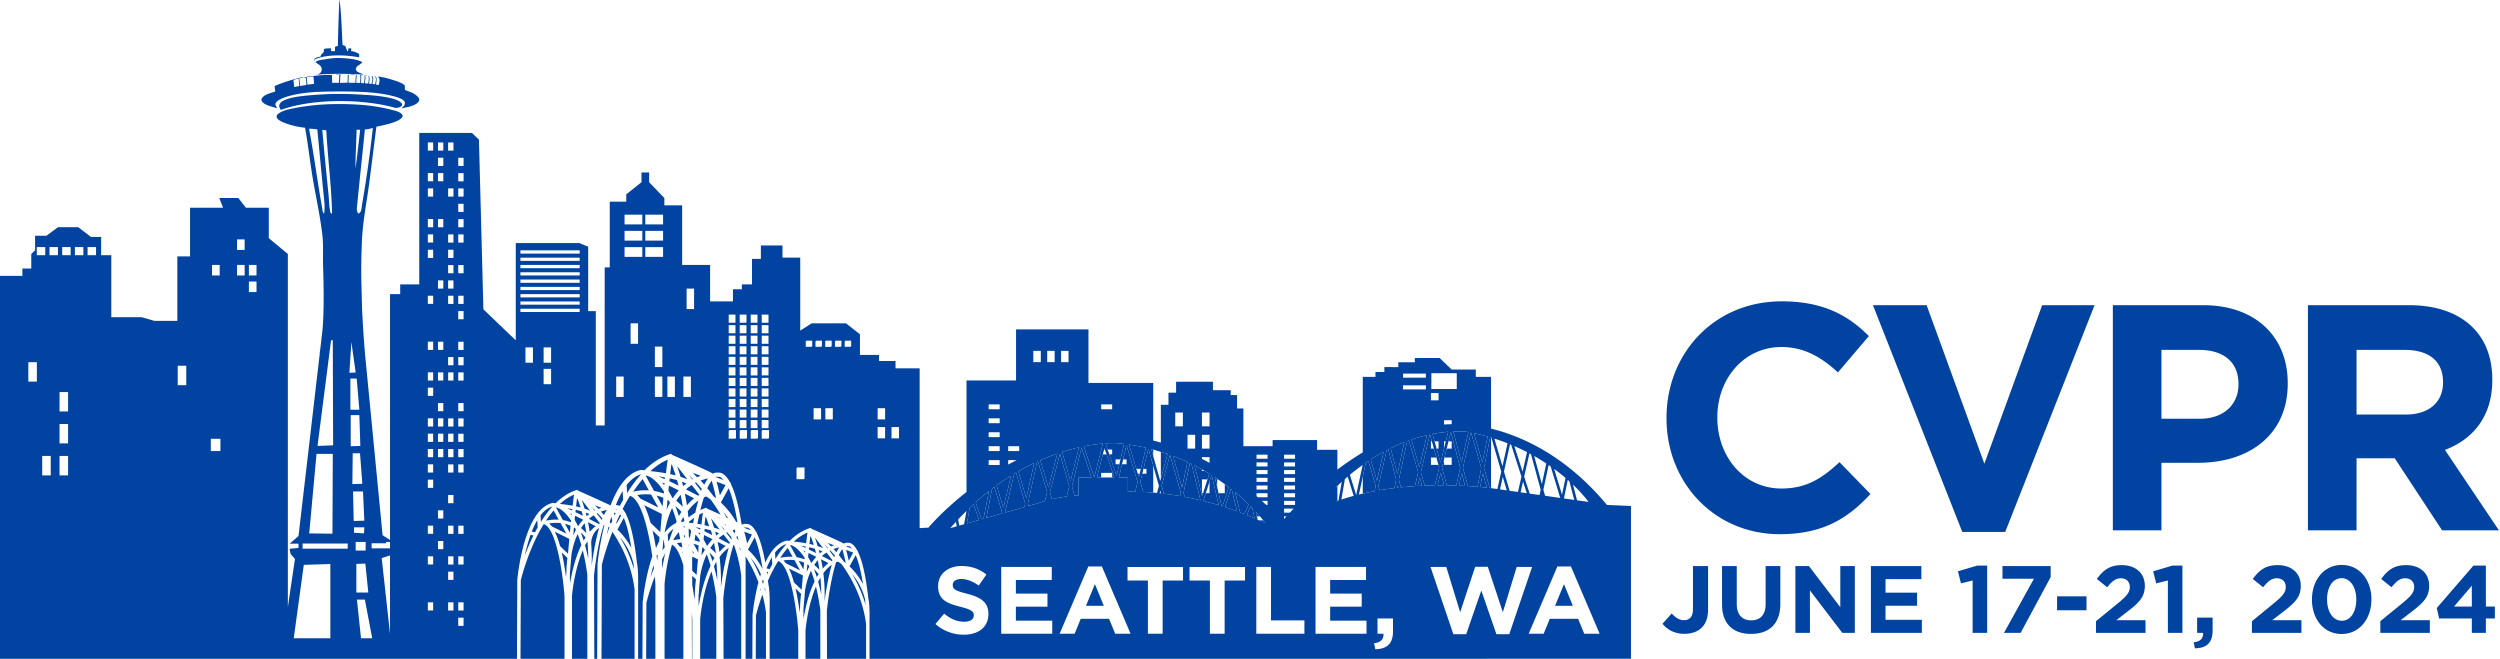 <svg width="332.258" height="87.556" xmlns="http://www.w3.org/2000/svg">
   <defs>
      <clipPath clipPathUnits="userSpaceOnUse" id="prefix__a">
         <path d="M147.585 44h317.064v130.222H147.585z" />
      </clipPath>
   </defs>
   <g clip-path="url(#prefix__a)" transform="matrix(1.333 0 0 -1.333 -254.171 222.249)" fill="#0043a0">
      <path
         d="M368.288 118.022c-3.777 0-6.39 3.207-6.39 7.055v.064c0 3.848 2.675 6.99 6.39 6.99 2.203 0 3.934-.962 5.634-2.533l3.084 3.623c-2.046 2.052-4.533 3.463-8.686 3.463-6.768 0-11.488-5.226-11.488-11.607v-.065c0-6.445 4.815-11.543 11.298-11.543 4.249 0 6.766 1.54 9.034 4.008l-3.085 3.174c-1.731-1.603-3.274-2.629-5.791-2.629m20.235 2.47l-5.759 15.808h-5.35l8.907-22.606h4.28l8.907 22.606h-5.225zm17.656 11.351h3.745c2.424 0 3.934-1.186 3.934-3.4v-.063c0-1.924-1.415-3.4-3.84-3.4h-3.84zm0-11.255h3.682c4.94 0 8.907 2.694 8.907 7.888v.065c0 4.585-3.18 7.759-8.434 7.759h-9.002v-22.446h4.847zm19.45 11.255h4.816c2.36 0 3.808-1.09 3.808-3.206v-.064c0-1.893-1.354-3.175-3.714-3.175h-4.91zm0-10.806h3.809l4.72-7.183h5.665l-5.382 8.017c2.8 1.058 4.722 3.335 4.722 6.958v.064c0 2.116-.661 3.88-1.89 5.13-1.447 1.476-3.618 2.277-6.42 2.277h-10.071v-22.446h4.847zM359.468 106c0-.77-.344-1.103-.896-1.103-.467 0-.839.247-1.22.666l-.924-1.027c.457-.543 1.143-1 2.182-1 .724 0 1.325.21 1.734.619.401.399.63.989.63 1.779v4.356h-1.506zm7.244.476c0-1.056-.543-1.598-1.438-1.598-.896 0-1.44.56-1.44 1.645v3.767h-1.467v-3.805c0-1.96 1.096-2.958 2.887-2.958 1.792 0 2.926.989 2.926 3.006v3.757h-1.468zm7.446-.286l-3.126 4.1h-1.353v-6.658h1.448v4.232l3.231-4.232h1.247v6.658h-1.447zm4.51.143h3.144v1.303h-3.144v1.35h3.573v1.304h-5.031v-6.658h5.079v1.303h-3.621zm7.216 3.433l.305-1.198 1.163.285v-5.222h1.449v6.706H387.8zm4.443-.741h3.135l-2.982-5.393h1.657l2.993 5.554v1.104h-4.803zm5.443-3.14h2.935v1.389h-2.935zm6.995-.152c1.182.913 1.754 1.465 1.754 2.578v.02c0 1.245-.915 2.053-2.297 2.053-1.19 0-1.829-.485-2.487-1.379l1.03-.827c.494.608.847.894 1.363.894.524 0 .895-.305.895-.866 0-.55-.324-.913-1.153-1.598l-2.22-1.816v-1.16h4.936v1.264h-2.907zm2.585 4.033l.306-1.198 1.162.285v-5.222h1.449v6.706h-1.001zm4.385-6.134h.591c.047-.542-.276-.875-.935-.942l.124-.6c1.134.02 1.764.524 1.764 1.78v1.284h-1.544zm8.579 2.101c1.181.913 1.753 1.465 1.753 2.578v.02c0 1.245-.915 2.053-2.296 2.053-1.192 0-1.83-.485-2.489-1.379l1.031-.827c.495.608.847.894 1.362.894.524 0 .896-.305.896-.866 0-.55-.325-.913-1.153-1.598l-2.22-1.816v-1.16h4.936v1.264h-2.907zm7.291 1.209c0-1.208-.562-2.102-1.448-2.102-.887 0-1.468.903-1.468 2.12v.02c0 1.216.571 2.101 1.45 2.101.875 0 1.466-.912 1.466-2.12zm-1.448 3.462c-1.773 0-2.974-1.512-2.974-3.443v-.02c0-1.93 1.173-3.423 2.956-3.423 1.78 0 2.972 1.511 2.972 3.442v.02c0 1.93-1.192 3.423-2.954 3.423m6.959-4.67c1.181.913 1.753 1.465 1.753 2.578v.02c0 1.245-.914 2.053-2.296 2.053-1.192 0-1.83-.485-2.488-1.379l1.03-.827c.495.608.847.894 1.363.894.523 0 .896-.305.896-.866 0-.55-.325-.913-1.154-1.598l-2.22-1.816v-1.16h4.936v1.264h-2.906zm6.006.524h-1.773l1.773 2.074zm1.4 4.08h-1.239l-3.658-4.232.237-1.037h3.26v-1.436h1.4v1.436h.896v1.189h-.896zM226.48 161.012v.344c-.119.058-.233.12-.359.172.126-.051.24-.114.36-.172zm-4.417-.378v.172zm1.615 1.272v-.275zm1.437.207c-.055.097-.256.052-.287.172-.04.742-.07 1.492-.112 2.232.042-.74.072-1.49.112-2.232.031-.12.232-.075.287-.172m94.681-45.325H318.7zm-.143-.768h-.953zm.143 1.535H318.7zm-8.526 3.597h-.76zm8.526-1.293H318.7zm-2.743-3.071h-.567zm-9.203 8.812v-1.375zm9.203-5.741h-1.098zm0-2.304h-1.098zm-5.447 10.268v.848zm-84.336 31.4c-.052-.019-.186.04-.179-.034.052.018.185-.04.18.034m66.809-38.519l-.922-4.163.075-.25.774.22s.085.029.232.075c.148.046.361.11.617.18l.227.868-.926 3.105a.9.9 0 00-.077-.035m1.227-3.819l-.081.269-.08-.31c.052.014.107.028.161.04m.047.756l.206-.693c.45.108.958.212 1.468.284l.254 1.01-.925 3.241zm-3.873 1.665c-.477-.298-.96-.62-1.447-.974l.211-.685.475-1.545zm9.309 2.745l-.035-.14h.082zm8.679-1.572l-.151.073-.641-2.963.114-.401a32.97 32.97 0 001.576-.336zm-16.579-3.946l-.913 3.076-.183-.112-.922-3.877 1.937.552zm.116.523l.776 3.507a23.05 23.05 0 01-1.573-.824zm13.707.452a32.895 32.895 0 001.628-.239l.068.312-1.083 3.797-.835-3.088zm-.297.035c.005 0 .01 0 .016-.002l-.016.063zm-5.785 3.884l-.59-2.302h.422v.455h1.098v-.455h.217l-.777 2.302zm7.637-2.406l.257-.9.552 2.548c-.463.216-.948.42-1.453.611zm-5.614 1.902h.343v-.485h-.456l-.309-1.313h.898v-1.413s.262.011.732.003l.233.958-1.107 3.673zm2.326-.942v-.485h-.416l-.198-.817.209-.694.09-.299c.291-.014.63-.039.99-.07v2.675l-.481 1.706-.492-2.016zm-.852-2.272l.262-.01-.146.482zm-15.594-2.753l.198.056.54 2.746a26.21 26.21 0 01-1.319-1.109zm15.218 5.755l.221-.73h.442l.513 2.11c-.543.122-1.106.228-1.685.31zm-2.844 1.8l.203-.6h.45v-.483h-.286l.726-2.15.272 1.16h-.374v.486h.488l.362 1.545c-.272.032-.546.06-.825.083 0 0-.092.005-.265.004a12.224 12.224 0 01-.748-.03zm-.444-.688v.089h.022l.152.59v.002a17.305 17.305 0 01-1.898-.277l1.034-3.1zm-2.914-3.576l.267-.933c.134.006.266.013.395.013v1.798h1.289l-.99 2.965zm9.533 3.228c-.164.057-.34.104-.513.155a6.92 6.92 0 00-.154.046v-2.672zm-1.428.43c-.069.018-.133.043-.2.061l.2-.715zm-1.506-2.507l.069-.227.078.325h-.177zm-6.741-.65l.844 3.376c-.52-.117-1.08-.267-1.677-.455zm-.102-1.481c.082.01.164.02.247.027l-.13.447zm-9.563-.806a20.55 20.55 0 01-.376-.353l-.292-1.567 1.21.345zm7.28 2.285l.188-.626.883 3.388a22.418 22.418 0 01-1.697-.664zm-7.982-2.964l.003.015-.003-.003zm41.888 6.059l-.823-3.55.127-.44c.464.078.95.15 1.463.215l.181.837-.789 3.02a12.004 12.004 0 01-.159-.082m1.093-3.495l-.053-.247c.037.006.076.008.113.014l-.047.185zm1.126 4.467c-.057-.02-.115-.04-.172-.063l-.83-3.84.198-.77c.451.046.92.087 1.404.12l.325 1.378zm1.073-3.682l-.2-.855c.145.01.292.018.441.024l-.054.187zm-8.575-2.471c.117.044.244.088.371.132v1.493a25.955 25.955 0 01-.673-.661l.072-.23zm4.979 5.02a19.61 19.61 0 01-1.285-.762l.617-2.117zm-1.776-1.089l-.301-1.395v-1.684c.37.084.754.168 1.167.246l.122.526-.513 1.76-.211.723-.264-.177m11.4-2.416c.225-.018.452-.04.68-.062l-.407 1.414zm-15.049-.962l-.062.201a28.942 28.942 0 01-.573-.617l-.01-.579c.235.106.517.224.846.352zm14.132 6.391l-.795-3.512.482-1.826c.022 0 .046-.003.068-.004a50.1 50.1 0 00.9-.063l.378 1.87-1.018 3.531-.015.004m1.916-.472l-.615-3.052.129-.448.447-1.55.018-.004.11-.015v5.041c-.03.01-.06.02-.09.027m-3.115-4.821c.201-.009.407-.018.614-.029l-.335 1.262zm-2.128.035c.214.003.436.001.654 0l-.345 1.243zm1.089 4.387h.318V122h-.499l-.22-.889h.72v-.728h-.76v.566l-.212-.852.49-1.757c.306-.004.62-.01.938-.022l.4 1.766-.945 3.571zm-.923-2.635l-.08.289h-.747v.728h.544l-.248.889h-.297v.728h.093l-.19.682-.019-.004-.885-3.763.276-.945.113-.389c.328.013.662.023 1.004.028zm1.407 3.616l.815-3.08.684 3.024a1.269 1.269 0 01-.046.01s-.533.083-1.453.046m-20.827-8.241l.417.973c-.387.378-.838.79-1.354 1.218l.508-2.024c.143-.054.286-.11.43-.167m-1.943.697c.4-.129.807-.268 1.218-.42l-.55 2.19c-.025.02-.053.04-.077.06zm2.726-.093c-.055.058-.109.115-.17.174l-.372-.873c.256-.105.512-.214.77-.326l-.177.797zm-2.744 1.48h-.617l.303-1.282a2.33 2.33 0 00.065-.02l.02-.006.619 1.921c-.125.096-.26.193-.39.289zm-1.317 1.806l-.203-.634v-1.172h-.375l-.245-.763.002-.01a31.45 31.45 0 001.536-.42l-.71 2.995-.005.003m4.733-4.512c.195-.123.43-.226.655-.306 0 0-.079.112-.235.306zm-4.086 4.081c-.11.075-.213.15-.326.223l.18-.759.056-.233v.77zm21.983 3.802V122h-.194l.389-1.395.353 1.423v.7h.174l.237.951c-.456-.038-.98-.104-1.56-.217l.16-.574.044-.16zm-1.909-2.58l.752 3.195a16.412 16.412 0 01-1.553-.447zm-2.196-.685l.688 3.174a17.3 17.3 0 01-1.36-.6zm-13.708-4.213c-.084.145-.206.233-.324.363h-.01v.013a5.153 5.153 0 01-.073.079l.101-.455zm6.01 1.244c-.205-.23-.407-.468-.61-.712 0 0 .201.121.602.31zm16.695 6.704a21.2 21.2 0 01-1.363.34l.843-2.92zm-28.485-3.422v.154c-.24.134-.484.266-.736.396l.757-3.056.09.282h-.111v1.375h.552l.184.57c-.154.095-.314.187-.473.279zm-20.699-1.606c-.075-.055-.152-.118-.227-.174l-.57-2.907 1.572.448.015.063-.547 1.78z" />
      <path
         d="M315.966 115.615l-.011.013v-.013zm-15.502 6.207l.022.089h-.022zm-73.66 38.708c-.497.29-1.323.38-2.12.413-.661.027-1.172-.047-1.688-.138-.318-.056-.68-.073-.861-.275.177-.169.562-.292.61-.619.047-.323-.118-.524-.467-.619 1.335.1 3.074.112 4.633 0-.181.158-.727.198-.754.516-.03.335.46.46.647.722" />
      <path
         d="M218.327 155.92c-.038.11-.257.289-.169.512.127.323.857.592 1.355.727 1.563.426 3.231.448 5.171.448 1.833 0 3.627-.066 5.136-.448.442-.111 1.182-.328 1.221-.653.035-.283-.162-.403-.359-.585.672.128 1.352.253 1.687.62.08.11.103.178.106.272 0 .046-.03.132-.078.2-.426.455-.789.528-1.32.73-.07.094-.021.302-.036.449-.253.27-.694.405-1.149.55-.41.13-.987.3-1.428.34-.003 0-.005.003-.009.004l.002-.003c-.061 0-.13.01-.181.003.348-.062.239-.554.151-.835-.111.023-.17.024-.259.044.04.337.17.89-.215.825.272-.026.225-.352.123-.795-.2.018-.265.032-.265.032.012.235.181.645-.041.77a.21.21 0 01-.069.027c.182-.185.083-.546.017-.795l-.248.032c.023.265.126.61-.05.769a.28.28 0 01-.042.029c.12-.201.049-.587.003-.795-.217.03-.326.03-.326.03 0 .248.147.667-.023.77a.453.453 0 01-.049.029c.102-.15.028-.442-.02-.795-.152.023-.137.01-.301.03.021.262.053.629-.002.765.042.006.16-.011.166.029-.072 0-.203.006-.274.006.108-.035.043-.55.023-.801-.122.01-.211.005-.381.014.013.43.047.744.047.777 0 .02-.047.003-.065.004-.026-.006-.054-.56-.068-.784-.248.017-.328-.001-.681.015-.006.246.021.693.012.792h-.086c-.012-.355-.006-.39-.024-.792-.239 0-.513-.016-.753-.016.005.257.018.428.036.79.043.006.114-.01.108.035-.151-.017-.565.038-.539-.034.128.017.31-.006.31-.006.022-.057-.015-.636-.015-.775-.228 0-.456-.01-.683-.01 0 .26-.025.619-.015.792-.957.017-1.596-.08-2.506-.173-.071-.076-.002-.04.143-.03.223.019.273.026.515.054.022-.295.045-.388.06-.747-.256-.021-.37-.043-.663-.078-.027.249-.04.54-.091.766-.063-.02-.211.042-.215-.034.236.029.165-.47.215-.757-.226-.034-.443-.084-.636-.1-.092.804-.047.728-.145.716.019-.154.041-.463.063-.73-.198-.034-.326-.064-.503-.092-.028.244-.061.44-.075.697.149.054.252.085.442.127.247.066.639.139.521.183-.932-.22-2.033-.552-2.827-.904-.027-.22.041-.35.035-.55-.511-.198-1.138-.286-1.365-.757v-.138c.275-.505.998-.581 1.581-.791" />
      <path
         d="M227.27 157.259c-1.309.082-2.7.16-4.454.057-.505-.03-.999-.052-1.939-.157-.969-.107-2.96-.438-2.186-1.386 3.188 1.162 8.205 1.112 11.408.198.404 0 .738.164.655.397-.287.59-2.322.818-3.484.89m-5.207 3.376v.172c.14.065.292.12.454.168.487.144 1.065.214 1.66.228a11.39 11.39 0 002.304-.19v.344c-.12.059-.233.12-.36.172a1.384 1.384 0 01-.431.103c-.03.087.07.296-.071.276h-.18c-.09-.052.024-.298-.144-.276l-.18.482c-.055.097-.257.053-.288.172-.039.742-.07 1.492-.11 2.232-.042.74-.094 1.47-.177 2.17h-.035a290.491 290.491 0 01-.144-4.54c-.106-.024-.222-.04-.287-.103v-.413h-.396v.276a3.788 3.788 0 01-.388-.007 1.282 1.282 0 01-.33-.062c.101-.452-.306-.418-.323-.757a1.36 1.36 0 01-.61-.206c.01-.036-.002-.093-.005-.142-.004-.05 0-.092.04-.1zm4.058-1.342c-.18-.022-.454.045-.575-.034.18.022.454-.045.575.034m119.599-52.963h1.773l-.886 2.16zm-46.767 0h1.775l-.887 2.16zm-33.305 7.099l-.771.293c.103-.34.202-.757.289-1.172zm-.644-2.172c.026-.7.01-1.363.01-1.363v-8.873h.672l.018 4.372c.011.131.156 1.644.59 3.275a14.437 14.437 0 01-1.29 2.59m.328 2.794c-.105.079-.174.087-.196.088l-.05-.026-.037.023a.392.392 0 01-.205-.021l.677-.256a1.143 1.143 0 01-.19.192m-4.424-.291c.264-.126.527-.256.779-.381-.042.163-.083.319-.126.469-.208.059-.42.112-.626.157-.01-.08-.017-.161-.027-.244m2.725-.757l-.096.242c-.123.143-.246.286-.365.417-.031-.014-.061-.03-.091-.045l.526-.679.026.065m-2.619 2.186c-.03-.225-.063-.504-.1-.827.155-.033.31-.07.468-.111a15.57 15.57 0 01-.318.92zm2.562-.974v-.001h.002zm-.512.084c-.022.044-.042.091-.065.136l-.108.041c.056-.056.116-.119.173-.178m2.186-2.363c.209-.197.431-.43.651-.699.272-.332.556-.745.809-1.239-.248 1.575-.534 2.551-.792 3.154zm-1.966 3.112a6.886 6.886 0 01-.364.493c-.039.05-.078.094-.117.14.107-.178.206-.368.309-.555l.172-.078m7.764-2.487c.037.318.071.595.103.818l-.019.008.031.075.028.176a4.973 4.973 0 01-1.367-.906c.277-.026.723-.078 1.224-.17m.198-1.378a6.92 6.92 0 00.307-.564.472.472 0 01.033-.022c.145.219.304.422.475.61-.254.128-.516.258-.775.384-.012-.133-.026-.268-.04-.408m-4.425-2.472c-.025.085-.051.17-.08.25-.022-.077-.052-.155-.073-.233a5.51 5.51 0 00.07-.205c.027.062.057.126.083.188m5.71 4.518l.044-.04.279-.105-.322.145m-3.053-.835l-.026-.028.66-1.196c.246-.04.505-.107.767-.21l.015.154c-.396.625-.788.969-1.1 1.157a6.6 6.6 0 01-.316.123m2.462.685c.081-.228.17-.497.26-.8.186-.059.368-.125.538-.199l-.762.984zm-5.414-5.093l-.022.07c-.026-.113-.06-.231-.083-.34l.105.27m-.908 3.018l-.101.12c.345-.578.661-1.21.942-1.883.024.081.05.161.076.241a6.802 6.802 0 01-.917 1.522m2.332.63l.037-.635c.353.567.722 1.061 1.106 1.482-.437-.122-.816-.427-1.143-.847m.517-.525c.218.054.671.14 1.232.105l-.489.886a10.116 10.116 0 01-.743-.99m-9.069 1.27l-.058-.168c.009.076.022.165.034.247l-.033.058c-.001-.046.058-.09.057-.137m2.468.216a4.897 4.897 0 01-.375-.508 4.64 4.64 0 00.561-.534c-.054.366-.118.714-.186 1.042m-1.353.955c-.063.03-.182.06-.245.088.057-.068.116-.14.173-.218.004.044.068.087.072.13m1.011-3.242c-.122.427-.251.808-.385 1.15-.296-.614-.512-1.327-.647-2.136a19.054 19.054 0 00-.022-.248l.019-.017-.022-.02a416.29 416.29 0 01-.143-1.696c-.006-.34 0-.69.014-1.053.1.616.257 1.391.49 2.186.204.692.436 1.301.696 1.834m-1.081 2.555a4.775 4.775 0 01-.427.575c-.033-.2-.064-.395-.093-.586.166-.04.333-.089.504-.155.005.056.012.111.016.166m1.921.695a4.952 4.952 0 01-.384.152c.034-.123.067-.25.099-.383.095.083.19.16.285.23m-.654-2.783c.076.138.157.268.24.392l-.067-.05a4.57 4.57 0 01-.479.52c.114-.29.21-.564.305-.862m-.13 4.222c.088-.247.185-.538.283-.868.202-.064.398-.135.584-.215l-.828 1.068zm.28-4.726c.117-.42.227-.88.328-1.383a17.83 17.83 0 01-.088 1.82 7.362 7.362 0 01-.24-.437m.302 4.888a.901.901 0 00.048-.042l.361-.114c-.115.051-.29.104-.409.156m.061-2.453a18.4 18.4 0 00.185-1.01c.195.228.4.427.616.594-.24.127-.512.268-.801.416m11.36-1.911c.034.021.069.043.105.062l-.604.78a1.582 1.582 0 01-.068-.044l-.01-.015a.016.016 0 00-.007.004 3.582 3.582 0 01-.375-.29c.465-.237.824-.426.959-.497m-13.886-2.406c.089-.496.164-.984.223-1.427l.034.409c.009.562.046 1.09.112 1.59l-.372.357zm-.344 4.87l.11-.199c.036.243.078.497.122.761a3.027 3.027 0 01-.252.201c.01-.26.02-.498.02-.764m.334-2.263l.004-1.172.436-.417c.045.51.09 1.033.137 1.549l-.553.274-.024-.234m.825 3.082c-.15.028-.29.051-.429.072l-.006-.027.42-.194.015.15m2.964-1.492l-.656.847a3.15 3.15 0 01-.074-.049l-.011-.017-.008.005a4.427 4.427 0 01-.407-.315c.505-.257.896-.462 1.041-.539.038.024.076.047.115.068m-.575-2.277c.134.681.276 1.282.427 1.8a4.007 4.007 0 01-.91-.919c.11-.882.168-1.856.13-2.898v-.143c.078.584.195 1.36.352 2.16m-.044 3.599l.056.029c-.125.132-.25.256-.37.374zm-2.522-1.573a3.47 3.47 0 01-.519.173c-.003-.023-.006-.046.049-.07l.46-.832c-.036.247-.012.49.01.729m-.579-.726l.145-.102-.177.32c-.009-.075.04-.148.032-.219m.054 3.121c.025.128.052.25.077.373a6.253 6.253 0 01-.535-.424l.004-.066c.121-.012.262-.028.423-.048l.031.165m12.444-6.005c.108-.387.209-.81.302-1.273 0 .587-.028 1.148-.081 1.676a6.786 6.786 0 01-.221-.403m.918 3.351l.051.027c-.116.121-.229.235-.339.344zm-6.044-2.357l.036-.242.1.209zm-.222-1.702c.028-.089.06-.174.086-.264l-.04.382-.046-.118m-2.529 4.177l-.002.001c.048-.149.102-.292.146-.444-.009.096-.02.184-.029.278-.039.054-.077.112-.115.165m1.669-6.834l-.017-4.34h1.016v4.658a13.247 13.247 0 01-.354 1.767 21.681 21.681 0 01-.645-2.085m2.716 4.973l.013.024c-.142.198-.294.341-.458.408l-.054.022a16.084 16.084 0 01-1.017-1.957l.048-.396c.164-.669.122-2.275.122-2.275v-5.139h2.85v2.823c-.109 1.508-.56 5.141-1.461 6.468zm6.615-.073a6.586 6.586 0 001.347-1.786c-.23 1.451-.493 2.35-.731 2.905zm-3.902 2.998a41.597 41.597 0 01-.092-.763c.143-.03.287-.064.43-.102a14.37 14.37 0 01-.292.848zm-7.673-.882c-.548-1.687-.893-4.13-1.006-5.27l.023-6.085h1.762v8.311a15.115 15.115 0 01-.723 3.067c-.019-.008-.038-.014-.057-.023m7.521-.436c.244-.117.487-.237.719-.352-.04.15-.078.294-.117.431a8.703 8.703 0 01-.577.146 40.22 40.22 0 01-.024-.225m-25.892 2.068l-.011.024c-.146.205-.303.352-.472.422l-.056.023c-1.499-2.425-2.228-5.356-2.288-5.604l-.031-7.852h4.387v6.285c-.111 1.556-.578 5.308-1.507 6.679zm2.621 1.658c.25-.12.502-.244.74-.364-.04.156-.08.305-.12.447a10.6 10.6 0 01-.595.15 15.157 15.157 0 01-.025-.233m27.573-6.154a13.34 13.34 0 001.357-3.106l-.06.576a6.22 6.22 0 01-1.205 2.42c-.03.038-.061.074-.092.11m-18.013 10.909a47.865 47.865 0 01-.117-.965 11.9 11.9 0 00.544-.129c-.133.427-.262.788-.37 1.072zm-14.62-9.116a21.657 21.657 0 00.869 2.033l-.284.07a17.007 17.007 0 01-.584-2.103m18.202.998c.157.239.33.46.517.663-.276.139-.562.28-.841.416l-.045-.442c.112-.185.224-.388.334-.613l.035-.024m-16.908 1.847l-.042.72a7.859 7.859 0 01-.549-1.142l.322-.077c.088.17.178.337.27.499m13.132 4.604c.306-.148.614-.299.908-.446a20.8 20.8 0 01-.148.547c-.241.07-.488.13-.73.183l-.03-.284m-9.212-1.727c-.029-.215-.06-.48-.094-.788a9.78 9.78 0 00.444-.105c-.109.349-.214.643-.303.875zm3.424-1.823c-.054-.181-.117-.358-.166-.54.043-.054.085-.105.127-.162.043.103.09.208.135.312-.031.136-.063.266-.095.39m-.948-4.774l-.037-9.409h3.297v6.956c-.29 2.3-1.194 4.217-2.208 5.722a28.12 28.12 0 01-1.052-3.27m16.992.042l-.04.698a7.37 7.37 0 01-.532-1.107l.311-.075c.086.167.173.328.261.484m3.311-6.628v-2.823h1.48v4.859c-.12.906-.27 1.69-.438 2.365-.831-1.941-1.031-4.267-1.042-4.401m1.128 5.347c.071.126.146.246.222.36l-.062-.045a3.95 3.95 0 01-.442.478c.097-.243.191-.506.282-.793m3.184 1.633l.445.81-.71.27c.093-.313.184-.698.265-1.08m-4.985-.018l.47-.85.063.672a3.3 3.3 0 01-.533.178m-1.528.041c.082-.076.162-.17.241-.276l1.42-.706-.562 1.018a3.759 3.759 0 01-1.099-.036m1.391-3.681c.095-.517.174-1.028.234-1.489.01.122.022.248.032.378.009.517.044 1.005.103 1.465l-.553.53c.064-.277.126-.57.184-.884m3.894 4.5c.095.191.193.354.293.487a3.613 3.613 0 01-.58-.163 16.4 16.4 0 00.287-.325m-.53.587c.101.041.2.077.294.108l-.633.24c.11-.109.223-.227.34-.348m-.164-.442l.485-.625.057.143c-.155.185-.309.359-.459.523l-.083-.041m1.62-1.22a15.47 15.47 0 01-.345 1.39 2.945 2.945 0 01-.342-.6c.166-.204.334-.42.501-.645.06-.044.121-.092.186-.145m-5.16-1.929l.763-.732.127 1.427-1.392.691c.182-.369.348-.83.502-1.386m2.368 2.208a4.535 4.535 0 01-.347-.468c.176-.142.35-.304.518-.493-.05.339-.108.659-.17.96m-1.196 1.366c-.17.032-.335.059-.489.082.154-.07.313-.143.474-.22.004.047.01.093.015.138m3.206-1.497a3.804 3.804 0 01-.176-.07c-.504-1.556-.822-3.807-.926-4.857l.018-4.789h3.896v3.473c-.312 2.467-1.35 4.486-2.458 6.003a4.933 4.933 0 01-.354.24m1.054 1.552l-.046-.023-.033.02a.347.347 0 01-.188-.018l.622-.236a1.08 1.08 0 01-.174.177c-.096.073-.16.08-.18.08m-4.313-.54a6.659 6.659 0 01-.172.08 4.41 4.41 0 00.16-.2l.012.12m.932-2.987a12.24 12.24 0 01-.356 1.06c-.273-.566-.47-1.223-.596-1.968l-.019-.229.017-.016-.02-.02c-.046-.521-.09-1.046-.133-1.561-.004-.313 0-.635.014-.97.093.568.236 1.282.452 2.015.186.636.4 1.198.64 1.689m.643 2.207c.063-.293.12-.603.17-.93.18.211.369.394.568.548-.222.116-.471.246-.738.382m.13.787c-.11.05-.23.097-.353.14.032-.113.061-.23.091-.352.088.076.175.147.262.212m.548-2.995c.123.628.255 1.181.395 1.657a3.654 3.654 0 01-.839-.843c.102-.814.155-1.711.12-2.671v-.134c.072.54.18 1.254.324 1.99m-2.108.928c.08.19.166.371.261.543a9.185 9.185 0 01-.078.17 2.13 2.13 0 01-.11.064c-.024-.25-.049-.51-.073-.777m-23.427 5.781a7.082 7.082 0 01-.177.084 4.2 4.2 0 00.165-.208l.012.124m1.991-5.14c.074.556.186 1.293.335 2.054.128.65.264 1.221.408 1.713l-.01-.007c-.55-.388-.823-1.042-.773-1.695.047-.608.065-1.253.04-1.928zm2.542 5.542l.015.033-.275.065zm-3.571-3.486c-.116.406-.24.77-.367 1.094-.281-.585-.486-1.263-.615-2.032l-.021-.237-.005-.018.003-.018-.138-1.612c-.004-.324 0-.657.015-1.002.096.587.244 1.323.466 2.08.194.658.415 1.238.662 1.745m3.321 2.962l.102.214-.178.069c.026-.087.051-.189.076-.284m-4.228.623a12.41 12.41 0 01-.506.085c.16-.072.323-.148.49-.227.004.05.01.096.015.142m1.571-1.305c.065-.303.124-.624.176-.96.186.216.38.407.586.565-.228.12-.486.254-.761.395m.134.813c-.116.052-.239.1-.365.145.032-.117.063-.24.094-.364.091.079.181.15.271.219m-.472-.917a4.77 4.77 0 01-.358-.484c.182-.145.36-.313.535-.507-.052.348-.112.679-.177.99m.048-2.211c.111-.399.216-.836.312-1.315.002.607-.03 1.186-.084 1.731a6.909 6.909 0 01-.228-.416m3.481.812a13.728 13.728 0 001.4-3.208c-.02.206-.04.403-.061.595a6.414 6.414 0 01-1.243 2.499l-.096.114m2.594 6.171a1.124 1.124 0 00-.034-.036l.836-1.514a4.86 4.86 0 00.97-.263l.02.193c-.502.791-.997 1.226-1.392 1.464-.146.06-.28.112-.4.156m-1.279-1.626c.276.068.85.176 1.56.133l-.618 1.12c-.337-.39-.651-.812-.942-1.253m-1.726-1.326l.068-.016a.58.58 0 00.316-.076l.01-.002c.108.21.218.414.33.611l-.052.884a9.67 9.67 0 01-.672-1.4m4.99 3.161c.047.402.09.753.13 1.036l-.023.009.04.095c.011.08.023.154.034.222-.624-.268-1.2-.663-1.73-1.145a18.49 18.49 0 001.55-.216m-3.919-1.173l.047-.804c.446.718.913 1.344 1.399 1.877-.553-.155-1.032-.542-1.446-1.073m3.988-2.464c.101.24.211.47.33.687-.032.073-.066.144-.098.213a2.886 2.886 0 01-.14.083l-.092-.983m-4.904-1.974a6.806 6.806 0 001.39-1.844c-.237 1.5-.51 2.428-.755 3.002z" />
      <path
         d="M254.174 116.694l-.056.028.016.03c-.179.25-.372.43-.579.517l-.068.028a18.73 18.73 0 01-.732-1.308c.094-.113.19-.255.287-.437l.07-.026-.029-.053c.4-.794.806-2.252 1.097-4.873.156-.637.116-2.164.116-2.164v-7.415h.433l.022 5.634c.015.17.237 2.494.96 4.61-.298 2.018-.797 4.338-1.537 5.429m6.636-4.605c-.04.024-.08.048-.12.07-.026-.272-.053-.554-.079-.843.087.206.24.403.342.59-.028.062-.114.123-.143.183m-11.942.739c.075.13.102.173.18.292l-.014.033c-.148.187-.3.35-.456.493.1-.251.197-.523.29-.818m8.452 4.969c.132-.215.261-.453.39-.715l.041-.028a6 6 0 00.602.773c-.323.162-.654.326-.98.485l-.053-.515m-9.349-2.911a7.39 7.39 0 00.318-.584l.033-.022c.15.227.314.437.492.63-.264.133-.534.266-.801.396a74.59 74.59 0 01-.042-.42m-.147-1.546c.082.196.172.384.27.56l-.08.176-.115.068-.075-.803m1.501 3.646a.272.272 0 01-.025.01.531.531 0 00.044-.04l.289-.108-.308.138m-1.765-2.676c-.187.08-.37.14-.55.184l.484-.878.066.694m1.129 2.532c.084-.235.176-.512.27-.826.19-.06.378-.128.555-.204l-.787 1.016zm-4.119-1.491l.038-.656a10.36 10.36 0 001.143 1.53c-.453-.125-.843-.44-1.181-.874" />
      <path
         d="M348.629 103.542l-.611 1.493h-2.823l-.611-1.493h-1.498l2.862 6.706h1.354l2.862-6.706zm-8.757-.048l-1.507 4.357-1.506-4.357h-1.279l-2.279 6.707h1.574l1.382-4.51 1.499 4.529h1.258l1.499-4.528 1.382 4.509h1.536l-2.28-6.707zm-7.255 15.205l-.276.945.886 3.763a.106.106 0 00.019.004l.19-.682.203-.727.248-.89.203-.727.081-.29-.436-1.756a35.552 35.552 0 01-1.004-.03zm-.597-.423l.2.854h.001l.187-.643.054-.187c-.148-.006-.296-.016-.442-.024m-1.675-.137l-.2.769.832 3.84c.057.023.114.044.171.064l.925-3.175-.324-1.378a38.89 38.89 0 01-1.404-.12m-.376-.041l.053.247.013-.048.048-.185c-.037-.006-.077-.01-.114-.014m-.092.804l-.181-.837a34.733 34.733 0 01-1.463-.215l-.127.439.823 3.55c.053.029.106.056.159.083zm-.316-15.122c0-1.256-.629-1.76-1.763-1.78l-.125.6c.658.067.982.4.935.942h-.592v1.522h1.545zm-2.641-.238h-5.084v6.659h5.036v-1.303h-3.577v-1.351h3.147v-1.304h-3.147v-1.398h3.625zm-5.229 12.243c.202.244.405.48.608.71l-.007-.4c-.401-.19-.601-.31-.601-.31m-.961-12.243h-4.798v6.659h1.468v-5.327h3.33zm-4.524 11.305l-.148.069-.074.336-.101.455.072-.08.011-.012a14.492 14.492 0 00.66-.768c.156-.194.236-.306.236-.306m-1.87.834l.372.873c.061-.06.115-.116.17-.174l.051-.228.177-.798c-.258.113-.514.222-.77.327m-.185-6.525h-2.032v-5.308h-1.469v5.308h-2.033v1.35h5.534zm-6.131 8.738l.642 2.963.151-.073.898-3.627a32.97 32.97 0 01-1.576.336zm-.05-8.738h-2.032v-5.308h-1.47v5.308h-2.032v1.35h5.534zm-6.763-5.308l-.611 1.493h-2.823l-.611-1.493h-1.498l2.862 6.706h1.355l2.862-6.706zm-6.276 0h-5.085v6.659h5.037v-1.303h-3.578v-1.351h3.149v-1.304h-3.149v-1.398h3.626zm-6.364 1.969c0-1.322-1.01-2.064-2.45-2.064a4.255 4.255 0 00-2.833 1.065l.868 1.037c.6-.495 1.231-.808 1.994-.808.601 0 .962.237.962.628v.018c0 .37-.228.562-1.344.847-1.345.342-2.213.713-2.213 2.036v.019c0 1.208.973 2.007 2.337 2.007.973 0 1.804-.305 2.48-.847l-.763-1.103c-.591.409-1.173.656-1.736.656-.562 0-.858-.256-.858-.58v-.02c0-.437.286-.58 1.44-.874 1.355-.352 2.116-.838 2.116-1.998zm-3.24 9.185l.084-.442-.646-.184c.187.216.374.422.562.626m1.058 1.098l.003.003-.003-.016-.246-1.321-.477-.135-.117.612c.28.298.56.582.84.857m.326.313c.125.119.25.239.376.354l.541-1.577-1.209-.344zm1.904 1.65l-.538-2.745-.199-.057-.581 1.694c.44.395.88.765 1.318 1.109m-.024 3.095h1.098v-.485h-1.098zm0 1.389h1.098v-.485h-1.098zm0 1.389h1.098v-.485h-1.098zm0 1.388h1.098v-.485h-1.098zm0 1.388h1.098v-.485h-1.098zm1.947-5.554h.85c-.29-.144-.572-.293-.85-.444zm0 1.389h1.098v-.485h-1.098zm2.506 9.503h.745v-1.121h-.745zm1.384 0h.744v-1.121h-.744zm-1.004-11.041c.027.01.052.023.078.035l.925-3.105-.227-.867a22.113 22.113 0 01-.849-.255l-.774-.221-.074.25zm-1.872-.965c.535.306 1.062.58 1.574.824v-.001l-.776-3.506v-.001zm-.414-.243c.06.037.122.076.183.112l.912-3.076-.079-.361-1.938-.552zm-1.193-3.893l-.015-.064-1.572-.448.57 2.907c.075.056.152.119.227.174l.243-.79zm-.356 2.043l-.211.686c.486.353.97.676 1.447.973l-.761-3.204zm5.849 3.862l-.884-3.39-.187.628-.626 2.098c.588.257 1.155.477 1.697.664m1.187-3.267l-.253-1.01a16.444 16.444 0 01-1.469-.283l-.205.692 1.003 3.843zm-.814 13.504h.744v-1.121h-.744zm1.785-9.622l-.844-3.376-.834 2.92c.597.19 1.158.339 1.678.456zm1.249-3h-1.29v-1.797a7.62 7.62 0 01-.394-.013l-.266.933.961 3.843zm1.137 3.38v-.001l-.152-.591-.022-.09-.691-2.693-1.034 3.099c.75.15 1.39.232 1.899.276m-.174 3.904h1.097v-.485h-1.097zm1.315-7.283h-1.737l.589 2.303.124.484.035.139.047-.14.164-.483zm.145 3.427c.279-.022.553-.051.825-.083l-.362-1.545-.114-.485-.272-1.161-.726 2.15-.164.484-.203.6.003.014c.323.022.576.029.748.03.173 0 .265-.004.265-.004m2.172-3.88l-.234-.956c-.47.007-.731-.004-.731-.004v1.413h-.899l.309 1.314.113.485.334 1.423zm.832 3.418l-.513-2.11-.119-.484-.078-.326-.069.228-.03.098-.146.485-.221.73-.51 1.69c.58-.082 1.143-.187 1.686-.311m.727-1.798l.567-2.004-.19-.704c-.134.013-.252.022-.377.033-.36.03-.699.055-.99.07l-.09.299-.21.694.199.816.118.485.492 2.016zm.778-2.75h-.001c-.006 0-.011 0-.016.002l-.123.012.066.246.057-.197zm-.979 4.424c.069-.018.132-.042.201-.06.26-.07.508-.151.761-.23l.153-.046c.173-.05.349-.097.514-.154l-.667-2.471-.062-.227-.699 2.474zm1.872-.587l1.082-3.798-.068-.311c-.581.1-1.124.177-1.627.239l-.222.782zm1.751-.71l-.552-2.55-.257.9-.643 2.26c.504-.19.989-.394 1.452-.61m-1.227 4.932h.761v-1.375h-.761zm1.225-2.224h.759V122h-.759zm1.698-3.598c.159-.093.319-.184.473-.28l-.184-.57-.441-1.374-.09-.282-.757 3.055c.252-.13.497-.261.736-.395l.263-.154m-.263 1.375h.76v-.573c-.256.14-.51.276-.76.404zm0 2.223h.76V122h-.76zm0 2.224h.76v-1.375h-.76zm.968-6.244l.709-2.995c-.524.158-1.037.297-1.535.42l-.002.01.245.763.375 1.172.203.634a.022.022 0 01.005-.004m.642-.427c.231-.158.454-.315.67-.473.13-.096.265-.193.39-.288l-.619-1.922-.02.007c-.023.006-.044.013-.065.02l-.303 1.28-.144.605-.056.235-.179.758c.112-.074.216-.148.326-.222m1.278-.931c.025-.021.052-.041.078-.061l.55-2.19c-.411.152-.818.292-1.218.42zm1.769-1.555l-.417-.972a25.27 25.27 0 01-.429.167l-.508 2.023c.516-.427.967-.84 1.354-1.218m1.886.345v-.404h-.129c-.146.139-.292.27-.439.404zm-1.098.767h1.098v-.404h-.963l-.135.115zm0 .768h1.098v-.404h-1.098zm0 .769h1.098v-.404h-1.098zm0 .767h1.098v-.404h-1.098zm0 .769h1.098v-.405h-1.098zm0 .768h1.098v-.404h-1.098zm2.744-6.144h.245c-.098-.11-.18-.204-.245-.28zm0 .768h.954c-.139-.146-.264-.28-.379-.405h-.575zm0 .768h1.097v-.404h-1.097zm0 .767h1.097v-.404h-1.097zm0 .768h1.096v-.404h-1.096zm0 .769h1.096v-.404h-1.096zm0 .767h1.097v-.404h-1.097zm0 .769h1.096v-.405h-1.096zm0 .768h1.096v-.404h-1.096zm3.865-4.6c.192.21.382.418.574.616l.063-.201.2-.642a17.78 17.78 0 01-.846-.352zm.78.827a31.722 31.722 0 001.108 1.068l-.32-1.86c-.041-.013-.076-.026-.115-.04-.127-.044-.254-.088-.371-.132l-.23.734zm1.701 1.585l.594-1.921c-.448-.12-.856-.242-1.227-.363l.352 2.044c.093.08.186.162.281.24m1.49 1.162l-.649-3.001-.625 2.02c.428.356.853.682 1.274.98m.313.22l.265.178.211-.725.513-1.76-.122-.524a31.709 31.709 0 01-1.168-.247h-.001c-.127-.03-.26-.06-.383-.09l.383 1.774zm.491.328c.436.28.866.534 1.286.762l-.668-2.88zm3.347 1.722l-.688-3.174-.672 2.575c.466.229.92.428 1.36.599m-.129 5.669h2.28v-.404h-2.28zm2.389-4.963l-.752-3.194-.801 2.747c.547.187 1.067.333 1.553.447m-2.389 6.135h2.28v-.404h-2.28zm2.785-1.94h.76v-.727h-.76zm.043 1.98h2.532v-1.575h-2.532zm3.644-5.856l.047-.01-.684-3.022-.815 3.08c.92.036 1.452-.048 1.452-.048m-.618-4.122l.335-1.263a71.83 71.83 0 01-.614.03zm-1.971.556l.211.853.04.16.221.89.181.728.23.928.945-3.572-.4-1.766c-.318.01-.632.019-.938.023zm-.127-.512l.345-1.243c-.218 0-.44.003-.654 0zm.338 4.819v.426h.76v-.396a13.71 13.71 0 01-.76-.03m-.989-1.516l-.161.575c.58.112 1.104.179 1.56.216l-.236-.951-.174-.7-.353-1.422-.389 1.395-.203.727zm3.684.71l1.018-3.532-.376-1.87a50.752 50.752 0 01-.969.068l-.483 1.825.796 3.513.014-.004m1.649-.4l-.519-2.58-.843 2.922c.471-.102.923-.216 1.362-.341m-.065-5.088a42.96 42.96 0 01-.681.06l.272 1.353zm.407 4.99l.034-.01.985-3.383-.385-1.737-.634.089-.111.016-.018.002-.446 1.552-.129.447.615 3.052.089-.028m1.645-.572l-.508-2.294-.805 2.762c.455-.146.894-.302 1.313-.468m-.08-4.69l-.672.094.278 1.256zm.439 4.546l1.027-3.183-.346-1.523-.838.12-.559 1.917.603 2.717c.038-.015.075-.032.113-.048m1.585-.735l-.444-1.952-.825 2.553c.443-.192.867-.393 1.269-.601m-.025-4.095l-.621.087.245 1.075zm.416 3.887l.969-3.54-.113-.527-.986.139-.548 1.699.526 2.31.152-.081m1.123-4.106h-.008l.004.019zm.404 3.187l-.44-2.068-.768 2.81c.428-.244.832-.492 1.208-.742m.439-.3l.951-3.141-1.514.216-.166.609.524 2.458.205-.142m1.48-1.146l-.351-1.684-.782 2.58c.416-.305.794-.607 1.133-.896m.386-.34l.483-1.853-1.03.147.386 1.85.161-.143m1.912-2.056l-1.149.164-.408 1.562c1.047-.997 1.557-1.726 1.557-1.726m-68.754 6.344h-.744v1.12h.744zm-1.383 1.885h-.744v1.12h.744zm0-1.885h-.744v1.12h.744zm-3.384 9.173h-.054v-.051h-.591v.566h.054v.05h.591zm-.97 0h-.054v-.051h-.591v.566h.054v.05h.591zm-.86-7.288h-.744v1.12h.744zm-.756 7.803h.053v.05h.592v-.565h-.053v-.051h-.592zm-.327-.515h-.053v-.051h-.592v.566h.055v.05h.59zm-.087-7.288h-.745v1.12h.745zm-.883 7.288h-.053v-.051h-.592v.566h.053v.05h.592zm-.766-13.197h-.054v-.051h-.744v1.12h.053v.05h.745zm-3.54 4.04h-.053v-.051h-.676v.808h.054v.05h.675zm-.729 1.808h.676v-.808h-.676zm0 1.05h.676v-.806h-.676zm0 1.053h.676v-.808h-.676zm0 1.05h.676v-.807h-.676zm0 1.052h.676v-.808h-.676zm0 1.052h.676v-.81h-.676zm0 1.05h.676v-.808h-.676zm0 1.052h.676v-.808h-.676zm0 1.052h.676v-.81h-.676zm0 1.05h.676v-.808h-.676zm0 1.052h.676v-.81h-.676zm-.368-12.321h-.054v-.051h-.675v.808h.054v.05h.675zm-.729 1.808h.675v-.808h-.675zm0 1.05h.675v-.806h-.675zm0 1.053h.675v-.808h-.675zm0 1.05h.675v-.807h-.675zm0 1.052h.675v-.808h-.675zm0 1.052h.675v-.81h-.675zm0 1.05h.675v-.808h-.675zm0 1.052h.675v-.808h-.675zm0 1.052h.675v-.81h-.675zm0 1.05h.675v-.808h-.675zm0 1.052h.675v-.81h-.675zm-.368-12.321h-.054v-.051h-.676v.808h.054v.05h.676zm-1.098 0h-.054v-.051h-.675v.808h.054v.05h.675zm-.729 1.808h.675v-.808h-.675zm0 1.05h.675v-.806h-.675zm0 1.053h.675v-.808h-.675zm0 1.05h.675v-.807h-.675zm0 1.052h.675v-.808h-.675zm0 1.052h.675v-.81h-.675zm0 1.05h.675v-.808h-.675zm0 1.052h.675v-.808h-.675zm0 1.052h.675v-.81h-.675zm0 1.05h.675v-.808h-.675zm0 1.052h.675v-.81h-.675zm1.097-10.513h.676v-.808h-.676zm0 1.05h.676v-.806h-.676zm0 1.053h.676v-.808h-.676zm0 1.05h.676v-.807h-.676zm0 1.052h.676v-.808h-.676zm0 1.052h.676v-.81h-.676zm0 1.05h.676v-.808h-.676zm0 1.052h.676v-.808h-.676zm0 1.052h.676v-.81h-.676zm0 1.05h.676v-.808h-.676zm0 1.052h.676v-.81h-.676zm-4.548.554h-.745v2.038h.745zm-.319-8.764h-.745v2.038h.745zm-1.596 0h-.745v2.038h.745zm-1.177 17.203h-1.773v.97h1.773zm0-1.617h-1.773v.97h1.773zm0-1.617h-1.773v.97h1.773zm-.073-10.988h-.745v2.038h.745zm0-2.981h-.745v2.038h.745zm-1.995 17.203h-1.773v.97h1.773zm0-1.617h-1.773v.97h1.773zm0-1.617h-1.773v.97h1.773zm-.426-8.67h-.745v2.038h.745zm-1.436-5.3h-.745v2.039h.745zm-4.385 14.294h-5.909v.324h5.909zm0-.728h-5.909v.324h5.909zm0-.728h-5.909v.323h5.909zm0-.727h-5.909v.323h5.909zm0-.728h-5.909v.324h5.909zm0-.728h-5.909v.323h5.909zm0-.727h-5.909v.323h5.909zm0-.728h-5.909v.323h5.909zm0-.728h-5.909v.323h5.909zm-2.85-5.057h-.745v1.529h.745zm0-2.14h-.745v1.528h.745zm-1.809 2.14h-.745v1.529h.745zm-6.916 19.616h-.532v.815h.532zm0-1.53h-.532v.816h.532zm0-1.527h-.532v.815h.532zm0-1.53h-.532v.816h.532zm0-1.527h-.532v.815h.532zm0-1.528h-.532v.815h.532zm0-3.057h-.532v.815h.532zm0-3.057h-.532v.815h.532zm0-1.528h-.532v.815h.532zm0-3.057h-.532v.815h.532zm0-1.53h-.532v.816h.532zm0-1.527h-.532v.815h.532zm0-3.057h-.532v.815h.532zm0-1.528h-.532v.815h.532zm0-1.528h-.532v.815h.532zm0-1.53h-.532v.816h.532zm0-1.528h-.532v.815h.532zm0-6.114h-.532v.815h.532zm0-3.057h-.532v.815h.532zm0-4.585h-.532v.814h.532zm0-1.53h-.532v.816h.532zm-1.01 47.383h-.532v.815h.532zm0-4.585h-.532v.815h.532zm0-4.585h-.532v.815h.532zm0-1.53h-.532v.816h.532zm0-1.527h-.532v.815h.532zm0-1.53h-.532v.816h.532zm0-1.527h-.532v.815h.532zm0-6.114h-.532v.815h.532zm0-1.528h-.532v.815h.532zm0-4.585h-.532v.815h.532zm0-1.528h-.532v.815h.532zm0-1.53h-.532v.816h.532zm0-1.528h-.532v.815h.532zm0-3.057h-.532v.815h.532zm0-3.057h-.532v.815h.532zm0-3.057h-.532v.815h.532zm0-1.528h-.532v.815h.532zm0-3.057h-.532v.814h.532zm-1.011 45.853h-.532v.815h.532zm0-1.528h-.532v.815h.532zm0-1.53h-.532v.816h.532zm0-4.584h-.532v.815h.532zm0-6.114h-.532v.815h.532zm0-6.113h-.532v.815h.532zm0-3.057h-.532v.815h.532zm0-3.057h-.532v.815h.532zm0-1.528h-.532v.815h.532zm0-1.528h-.532v.815h.532zm0-1.53h-.532v.816h.532zm0-6.113h-.532v.815h.532zm0-3.057h-.532v.815h.532zm-1.011 39.739h-.532v.815h.532zm0-3.057h-.532v.815h.532zm0-1.528h-.532v.815h.532zm0-3.057h-.532v.815h.532zm0-1.528h-.532v.815h.532zm0-1.53h-.532v.816h.532zm0-4.584h-.532v.815h.532zm0-4.585h-.532v.815h.532zm0-3.057h-.532v.815h.532zm0-1.528h-.532v.815h.532zm0-3.057h-.532v.815h.532zm0-1.528h-.532v.815h.532zm0-1.53h-.532v.816h.532zm0-1.528h-.532v.815h.532zm0-1.528h-.532v.815h.532zm0-4.586h-.532v.815h.532zm0-3.057h-.532v.815h.532zm0-4.585h-.532v.814h.532zm-4.303 6.196h-1.833v.507h1.446v.128h.387zm0-8.515l-.829 7.543.829.265zm-2.891-.453l-.409 3.854h.794l.732-3.854zm-.464 7.415l.893.032.298-2.884h-1.191zm-.067 2.188h.993v-.856h-.993zm-.165 1.458h1.026l-.033-.603-.993.064zm-.099 3.58h.993l.132-2.915-1.059-.031zm-.033 3.805h.728l.231-3.043-.993-.031zm-.199 3.804h.861l.099-3.074-.96-.032zm-.033 3.646h.629l.265-3.107h-.894zm.099 3.645l.43-3.043-.628-.032zm-.364-20.605h-4.501v.507h4.501zm-1.732-8.936h-3.651l1.003 7.32 2.648.084zm-1.379 18.383h1.622l-.034-7.957-2.317.032zm1.445 11.292c.022.02.043.04.07.044.038.005.057-.005.082-.01l.025-.01.033-10.46-1.556-.063zm-.864 13.115c-.47 2.615-.832 5.392-1.328 8.015.304.004.561-.036.826-.07.203-2.077.401-4.234.61-6.328.069-.69.179-1.39.072-2.064-.155.095-.153.297-.18.447m0 7.912c.109-.045.287-.024.395-.07.144-2.785.518-5.535.575-8.29-.205.005-.194.264-.215.379-.093.513-.089 1.052-.144 1.582-.21 2.02-.426 4.242-.611 6.295zm3.413 0h.359c-.157-1.283-.283-2.596-.467-3.853-.013 1.194.087 2.577.108 3.853m1.58.172c.031.006.034-.014.036-.035a123.582 123.582 0 00-1.078-7.636c-.05-.288-.015-.723-.359-.86-.239.26-.138.68-.107.998.229 2.39.519 4.985.753 7.395.289.01.525.07.755.138m-11.558-14.697h-.76v1.05h.76zm0-1.658h-.76v1.05h.76zm-1.182 4.205h-.76v1.05h.76zm0-2.547h-.76v1.05h.76zm-2.417-17.51h-.958v1.223h.958zm-.833 18.56h.76v-1.05h-.76zm-2.572-11.988h-.851v1.936h.851zm-8.994 12.959h-.844v.808h.844zm-1.266 0h-.844v.808h.844zm-1.266 0h-.844v.808h.844zm-.257-15.583h-.851v1.936h.851zm0-3.184h-.851v1.936h.851zm0-3.185h-.851v1.936h.851zm-1.01 21.952h-.844v.808h.844zm-.719-21.952h-.851v1.936h.851zm-1.383 9.35h-.851v1.936h.851zm-.008 13.41h.844v-.808h-.844zm156.551-25.71c-4.146 4.982-8.603 6.887-11.558 7.613v5.16h-1.521v.729h-2.405l-.823.788-.38.364h-2.469v-.424h-1.647v-.485H328.7v-.486h-.887v-.485h-1.266v-7.536h-.001a29.595 29.595 0 01-2.529-1.711v1.97h-2.026v.97h-4.433v-.606h-2.912v3.76h-.633v1.334h-.633v.486h-1.774v.848h-3.671v-1.092h-.76v-1.212h-.759v-3.765c-.261.075-.514.14-.761.2v5.748h-6.457v5.336h-7.219v-5.093h-4.938v-11.118c-2.44-1.91-3.811-3.563-3.811-3.563a9.13 9.13 0 01-.863-.045v15.938h-2.406v.728h-1.646v.607h-1.9v2.06l-1.393 1.092h-3.418l-1.141-.727v7.276h-1.772v1.213h-2.154v-1.334h-.885v-2.547h-1.013v-.485h-.886v-1.213h-2.28v3.639h-2.786v5.942h-1.773v.728l-1.519 1.577v.97h-.76v-.97l-1.52-1.213v-.728h-1.646v-6.55h-.506v-15.765h-.887v11.4h-.76v6.428l-.886.363h-6.332v-9.701l-3.228 3.092-.444 16.919-.696.666h-5.255v-15.1h-1.9v-.97h-1.013v-24.51l-.741.472-1.739 17.929a114.22 114.22 0 00-.313 4.8l-.074 3.005a69.287 69.287 0 00.072 3.717c.094 1.937.472 3.768.719 5.64.249 1.894.478 3.769.718 5.642 1.041.208 2.563.543 2.622 1.1-.159.389-.764.497-1.257.62-1.488.373-3.021.523-4.906.536-1.958.014-3.585-.168-5.259-.536-.345-.076-1.138-.38-1.149-.688-.014-.4.819-.671 1.186-.791a7.868 7.868 0 011.652-.344c.32-1.766.506-3.578.826-5.4.307-1.755.695-3.534.897-5.298.114-.981.043-2.007.072-3.027.064-2.184.106-4.342-.049-6.367l-.226-1.94c-.023-.143-.041-.29-.067-.43h.017l-2.126-18.253-.883-.76h.883v-.423l-.883-.085.089-.506.44-.508-.708-4.798v35.206l-1.9 1.577v3.032h-2.279l-.76.97h-1.9l.38-.97h-3.292v-4.851h-1.266v-6.428h-2.28l-1.266.364h-3.039v6.185h-1.013v1.819h-1.013l-1.266.97h-2.027l-1.139-.85h-1.14v-1.454l-.38-.364v-1.455h-.886v-.728h-2.28V101.02h51.589l.031 7.885c.027.288.672 7.052 3.512 7.675l.034.004c.02 0 .116 0 .267-.035.64.626 1.319 1.062 2.034 1.304l.15.05.041-.082c.499-.22 3.015-1.337 3.259-1.49.655 1.726 1.616 3.237 3.008 3.542l.042.005c.024 0 .142.002.327-.042.785.767 1.616 1.3 2.493 1.598l.183.062.05-.101c.613-.271 3.717-1.648 3.998-1.828a.352.352 0 00.065-.06h.037a.92.92 0 00.546.098c.092.01.263.004.475-.13.219-.138.461-.401.706-.863l.086-.032-.035-.064c.384-.764.772-2.043 1.095-4.106a.775.775 0 00.46.08.62.62 0 00.408-.111c.188-.118.395-.344.606-.74l.073-.028-.03-.054c.291-.58.584-1.505.839-2.927.504 1.098 1.192 1.989 2.127 2.194l.032.004c.02 0 .113 0 .258-.033.62.606 1.278 1.029 1.971 1.263l.145.049.04-.08c.483-.215 2.936-1.303 3.159-1.444a.32.32 0 00.051-.048h.029a.73.73 0 00.432.077.567.567 0 00.374-.102c.174-.11.365-.317.559-.682l.068-.025-.028-.051c.387-.77.781-2.182 1.063-4.72.151-.617.112-2.096.112-2.096v-3.916h61.586l.001.028h14.33v15.236z" />
      <path
         d="M250.383 114.486c.036.021.072.044.11.064l-.624.805a1.4 1.4 0 01-.07-.046l-.011-.016-.007.005a3.925 3.925 0 01-.387-.3c.48-.244.852-.439.99-.512m-5.281.324c.225.055.693.143 1.273.108l-.504.914a9.97 9.97 0 01-.769-1.023m1.044 1.327l-.027-.029.682-1.235c.254-.04.52-.11.79-.216.007.053.012.106.017.158-.41.646-.814 1.001-1.136 1.195a6.622 6.622 0 01-.326.127m1.62.172c.038.328.074.614.107.845l-.02.008.032.077.03.181a5.071 5.071 0 01-1.413-.935c.286-.027.748-.08 1.264-.176m2.191-.501c.018.01.036.02.054.028-.12.125-.237.243-.35.355zm-3.091-5.071c.1-.534.18-1.062.242-1.538l.033.39c.01.534.045 1.038.106 1.513l-.57.547c.065-.286.13-.588.19-.912m-1.437 3.801a2.04 2.04 0 00.25-.285l1.465-.729-.58 1.051a3.895 3.895 0 01-1.135-.037m1.087-2.257l.789-.757.13 1.475-1.437.714a8.26 8.26 0 00.517-1.432m4.34 2.07c-.52-1.606-.848-3.93-.956-5.015l.031-8.314h.281l.038 9.449c.014.16.185 1.94.688 3.913-.028-.011-.055-.021-.082-.033m-3.153-7.045v-6.284h1.53v8.386a22.086 22.086 0 01-.454 2.443c-.857-2.005-1.065-4.407-1.076-4.545m2.638 8.682c.104.043.206.081.304.112l-.654.248c.114-.113.23-.234.35-.36m-.169-.457l.5-.645.06.148c-.16.19-.318.37-.474.54a3.446 3.446 0 01-.086-.042m.716-.149c.099.198.2.366.303.505a3.784 3.784 0 01-.6-.17c.099-.108.198-.22.297-.335m.516-1.206c-.019.014-.033.022-.051.036-.067-.27-.139-.544-.194-.802.085.231.181.474.278.718l-.033.048m.721.474l.031-.138.46.837-.149.056c-.12-.254-.234-.506-.342-.755m4.84 4.474c-.16.03-.366.067-.62.104.196-.088.397-.18.6-.278.008.06.014.117.02.174m.323-6.384c.05.081.104.15.155.228.116.366.242.711.373 1.036a3.13 3.13 0 01-.568-.575zm-1.749 1.865l.967-.927c.051.597.105 1.205.16 1.806l-1.761.875c.229-.467.44-1.052.634-1.754m3.35 5.781c.018-.016.095-.032.113-.05l.295-.133-.408.183m-.753-5.654c-.143.497-.294.942-.45 1.341-.341-.71-.59-1.53-.747-2.461.324.424.696.758 1.122.956l.075.164m-3.927 2.638c.103-.096.205-.214.304-.349l1.797-.893-.71 1.288a4.812 4.812 0 01-1.392-.046m1.934-.052l.594-1.075.08.85a4.23 4.23 0 01-.674.225m.67-4.458l-.085-.995c.055.1.167.204.222.302l-.103.757c-.012-.02-.022-.043-.034-.064m1.723 4.537a5.9 5.9 0 01-.438-.593c.224-.177.443-.383.654-.62-.062.426-.135.831-.216 1.213m-1.853-6.445c0-.297 0-.594.014-.906.076.468.18.998.31 1.55a19.4 19.4 0 01-.324-.644m.276 7.559c-.073.035-.204.069-.275.103a6.5 6.5 0 00.2-.255c.006.051.07.102.075.152m1.948-3.741c-.012.141-.077.288-.091.426a8.581 8.581 0 01-.26-.474c.05-.004.115-.012.203-.033.029.03.118.052.148.08m-.177-3.145c-.002.023.053.046.05.07l-.086.013c.013-.026.024-.056.037-.083m.219 5.9c.078-.37.152-.763.214-1.177.228.267.467.5.72.694-.28.147-.597.311-.934.483m1.772-2.2l-.02.008.033.08c.01.07.02.134.03.19a4.573 4.573 0 01-.366-.177 34.942 34.942 0 01-.192-.921c.13-.02.264-.043.403-.07.04.346.077.647.112.89m-.414 1.505a4.623 4.623 0 01-1.061-1.07c.025-.204.046-.415.066-.628.223.18.45.333.682.472.1.444.205.856.313 1.226m-1.96-3.157c-.153-.19-.318-.408-.496-.67l-.043-.13c.156.036.395.076.69.096-.049.244-.099.478-.151.704m.599.567c-.013.005-.087.011-.099.015-.01-.009-.019-.02-.028-.03l.075-.138c-.002.051.054.102.052.153m-.103-.821c.024-.115.051-.224.075-.343 0 .074.054.143.053.216zm-.176 5.28c.04-.144.077-.292.116-.446.11.096.22.185.331.268a6.822 6.822 0 01-.447.179m.042-6.571c-.028.17-.056.34-.086.501a3.954 3.954 0 01-.47-.056c.09-.082.177-.184.262-.299zm-.348 3.147c.09.16.186.31.28.456l-.018-.057c-.18.229-.426.429-.618.604.123-.307.24-.641.356-1.003m1.703 3.365l-.105-.052.614-.791.073.182c-.175.207-.361.422-.582.66m.831-.233c.121.242.245.449.372.618a4.652 4.652 0 01-.735-.208c.12-.132.241-.268.363-.41m.304-.362c.211-.258.423-.53.633-.816.075-.055.153-.116.237-.183a20.172 20.172 0 01-.437 1.758 3.74 3.74 0 01-.434-.76m-.119-.813a3.348 3.348 0 01-.222-.09 17.988 17.988 0 01-.353-1.265c.149.068.299.134.45.186l.159.053.042-.087c.21-.093.763-.338 1.364-.607a18.388 18.388 0 01-.99 1.508c-.202.149-.36.249-.45.303m1.37.109l.564 1.025-.9.343c.12-.397.235-.884.337-1.367m-.035 1.853l-.118-.03-.042.027a.468.468 0 01-.24-.023l.789-.3a1.261 1.261 0 01-.22.224c-.121.093-.144.101-.17.102m-4.215 1.002c.104-.288.216-.627.332-1.012a7.52 7.52 0 00.68-.25l-.964 1.244zm2.077-2.889c.045.027.089.054.134.079l-.765.987c-.03-.018-.056-.037-.086-.056l-.012-.02-.01.005a4.88 4.88 0 01-.473-.367 99.18 99.18 0 001.212-.628m-.109 1.841c.128.052.252.097.372.136l-.801.305c.17-.17.307-.313.429-.44m-.47-.222l.066.034c-.122.128-.258.267-.43.435zm4.179-5.385c.038.075.077.15.117.215-.027.06-.053.12-.081.178-.057-.015-.117-.034-.178-.053.05-.11.094-.227.142-.34m-1.329 3.085a8.223 8.223 0 001.509-1.908l.145-.068c-.278 1.666-.59 2.73-.876 3.394zm-7.426-10.007l-.022-5.6h.92v7.49c-.014.213-.036.466-.062.74a23.87 23.87 0 01-.836-2.63m.709 3.764a20.213 20.213 0 01-.3-1.207c.111.301.224.587.34.87-.013.111-.025.221-.04.337m.301.963c.028-.191.053-.351.075-.518l.04.477.002.055-.105.025-.012-.04m1.936.671l.015.026a1.32 1.32 0 01-.409.385 22.22 22.22 0 01-.74-3.92v-7.487h1.876v9.323c-.197.67-.426 1.255-.693 1.65zm1.597-10.997h.036v3.953c-.013.179-.031.39-.053.618zm4.512 12.3c-.028-.057-.057-.108-.085-.169.078-.094.155-.2.233-.299-.048.158-.093.32-.148.468m-8.209-.607c.04-.216.074-.427.109-.639.099.232.204.457.317.672.014.138.024.28.041.414l-.7.671c.081-.35.159-.722.233-1.118m4.517-7.741v-3.951h1.609v6.16a23.515 23.515 0 01-.478 2.568c-.902-2.107-1.12-4.632-1.131-4.777m63.412 10.078h-2.532v3.087h2.532z" />
   </g>
</svg>